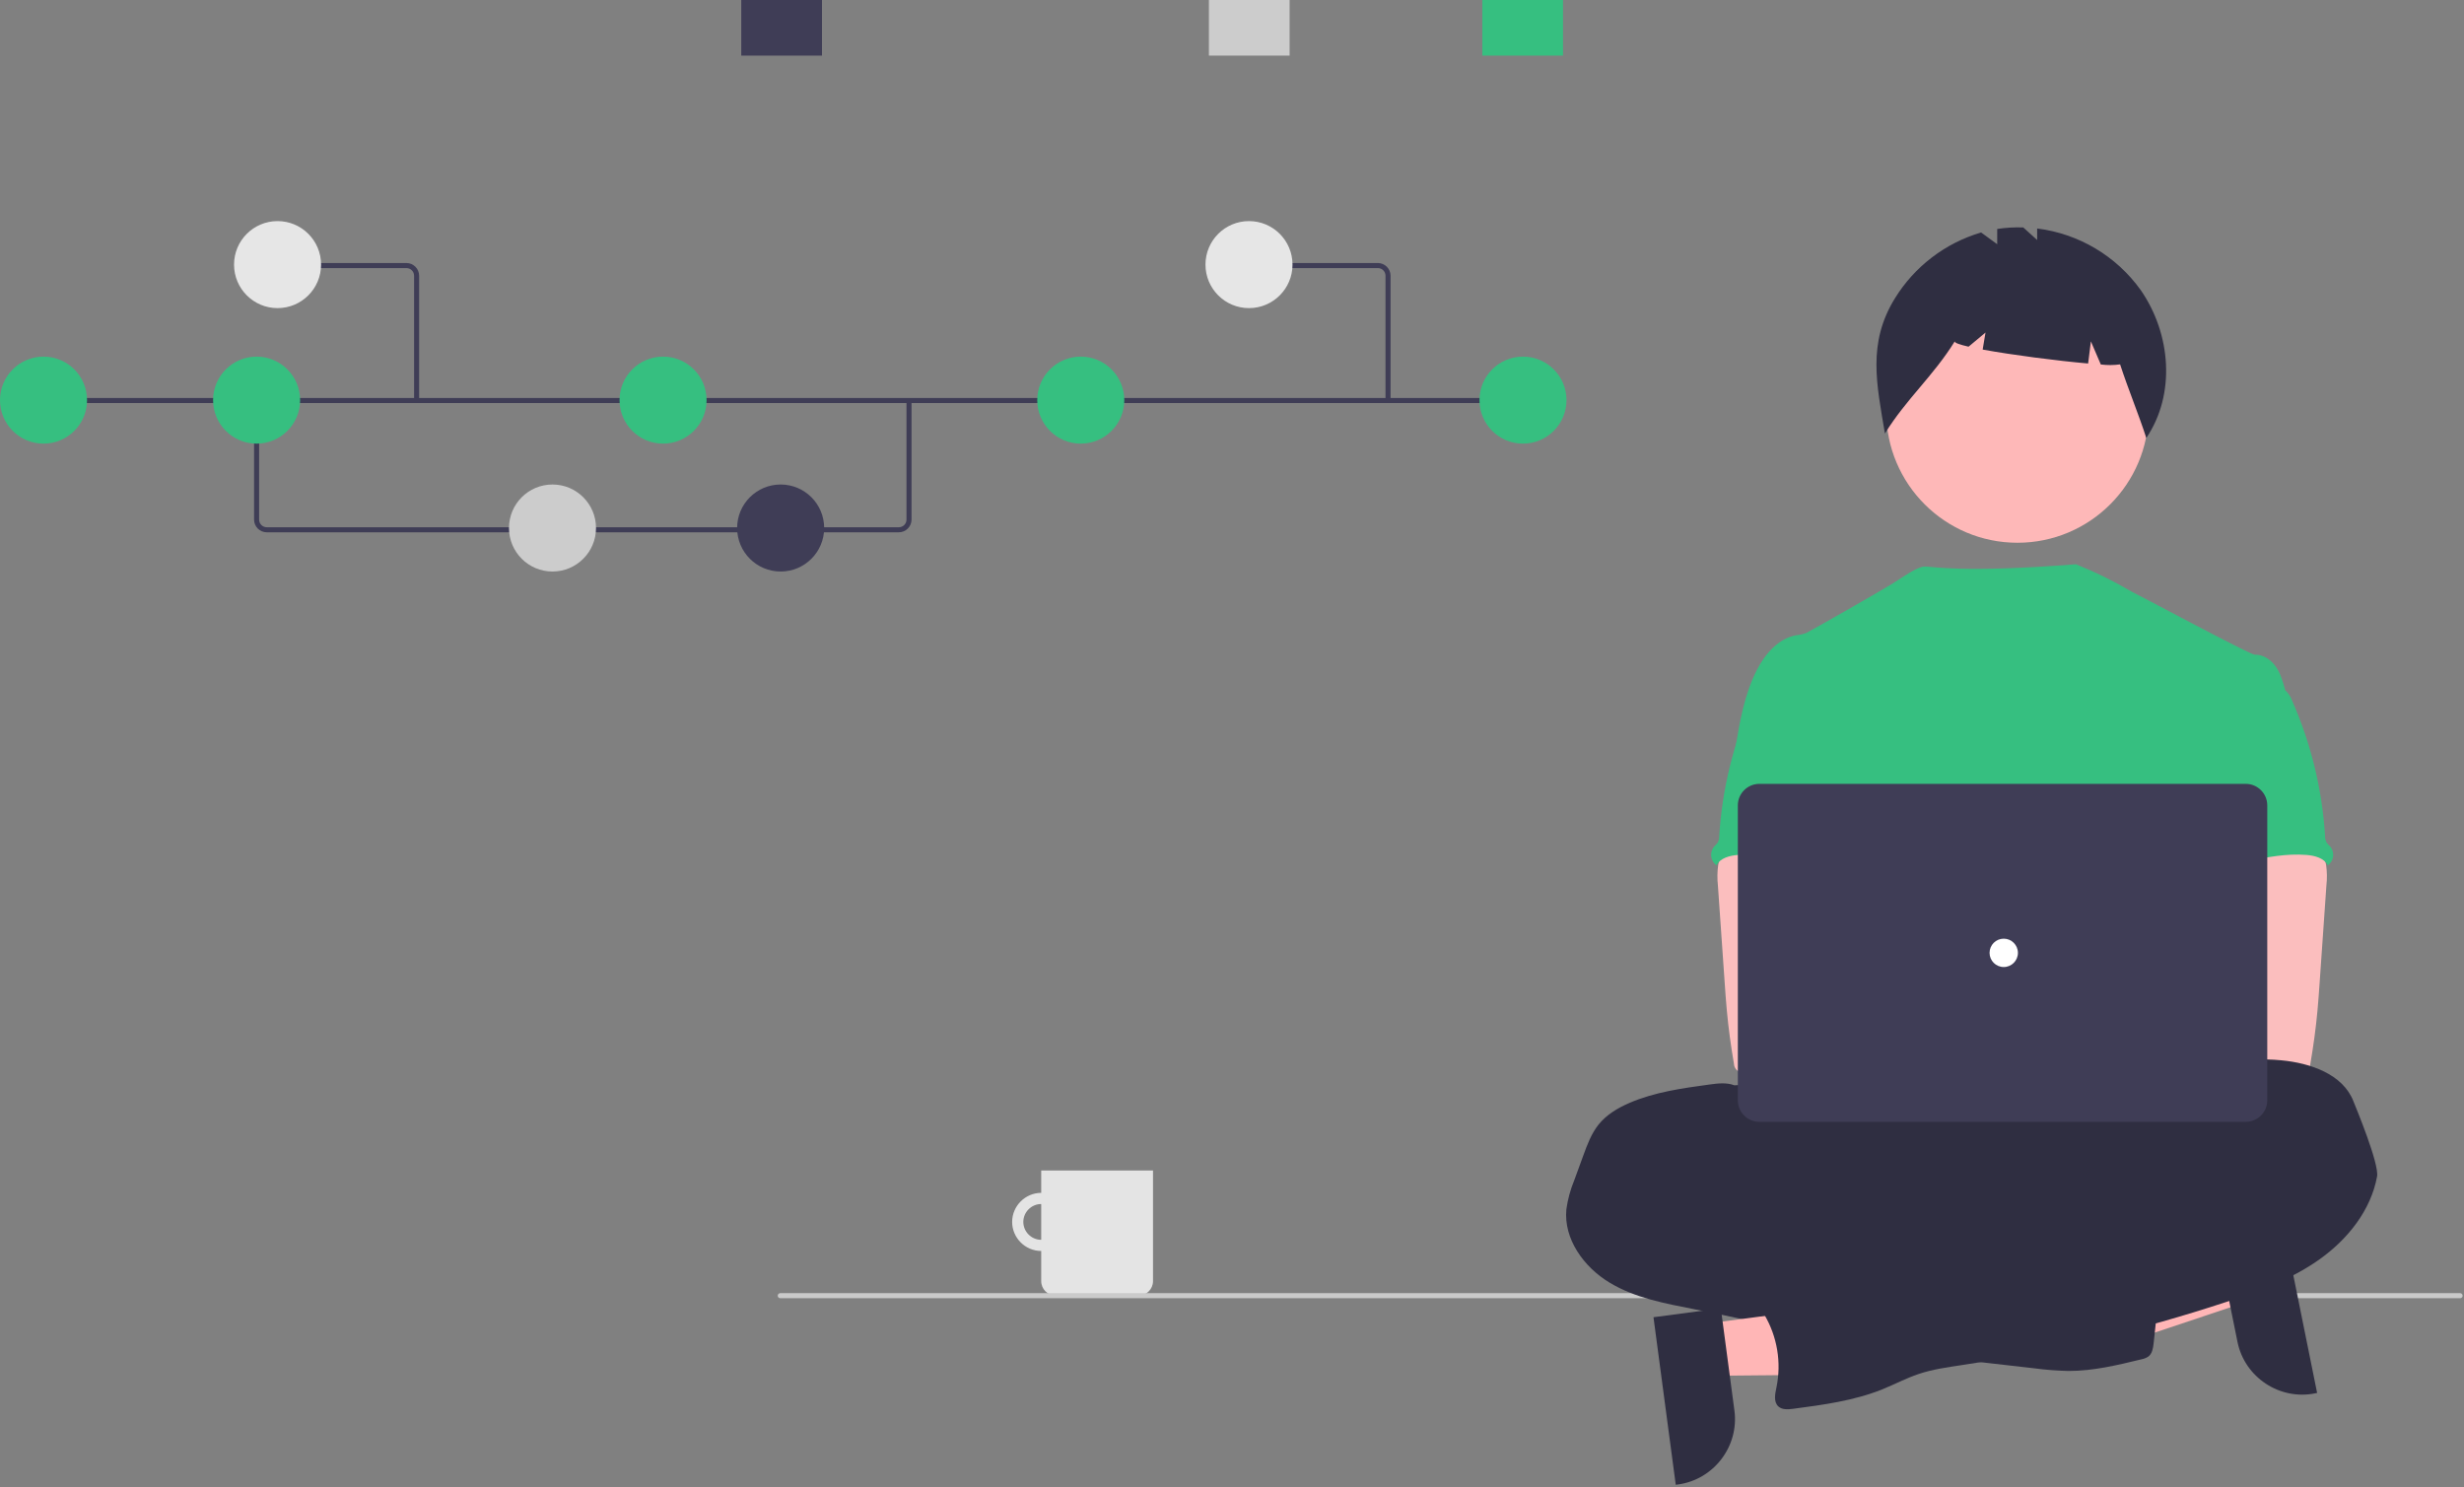 <?xml version="1.0" encoding="UTF-8" standalone="no"?>
<!DOCTYPE svg PUBLIC "-//W3C//DTD SVG 1.1//EN" "http://www.w3.org/Graphics/SVG/1.1/DTD/svg11.dtd">
<svg width="100%" height="100%" viewBox="0 0 974 588" version="1.1" xmlns="http://www.w3.org/2000/svg" xmlns:xlink="http://www.w3.org/1999/xlink" xml:space="preserve" xmlns:serif="http://www.serif.com/" style="fill-rule:evenodd;clip-rule:evenodd;stroke-linejoin:round;stroke-miterlimit:2;">
    <rect x="0" y="0" width="974" height="588" fill="#808080" stroke="none"/>
    <g id="f9b32178-6d95-472d-b482-6662972666de">
        <g id="f4b94a19-cbe0-459a-95a6-6ea3b3d72055-133" transform="matrix(-1,0,0,1,1086.73,-156.487)">
            <path d="M675.147,628.1C668.843,628.1 663.657,633.287 663.657,639.59C663.657,645.894 668.843,651.08 675.147,651.08C681.45,651.08 686.637,645.894 686.637,639.59C686.637,633.287 681.45,628.1 675.147,628.1ZM675.147,646.661C671.268,646.661 668.076,643.469 668.076,639.59C668.076,635.711 671.268,632.519 675.147,632.519C679.026,632.519 682.218,635.711 682.218,639.59L682.218,639.591C682.218,643.47 679.026,646.661 675.147,646.661L675.147,646.661Z" style="fill:rgb(228,228,228);fill-rule:nonzero;"/>
        </g>
        <g id="abc0e0b3-f22e-4bee-9929-c6879640924e-134" transform="matrix(-1,0,0,1,1086.73,-156.487)">
            <path d="M630.954,619.261L675.147,619.261L675.147,663C675.147,666.159 672.548,668.757 669.39,668.757L636.711,668.757C633.552,668.757 630.954,666.159 630.954,663L630.954,619.261Z" style="fill:rgb(228,228,228);fill-rule:nonzero;"/>
        </g>
    </g>
    <g id="e24b6f19-a0a0-4e73-9cfc-bbb7635ad236-135" transform="matrix(-1,0,0,1,1086.73,-156.487)">
        <path d="M778.403,669.758L114.166,669.758C113.658,669.703 113.269,669.269 113.269,668.758C113.269,668.248 113.658,667.814 114.166,667.758L778.403,667.758C778.91,667.814 779.299,668.248 779.299,668.758C779.299,669.269 778.91,669.703 778.403,669.758Z" style="fill:rgb(202,202,202);fill-rule:nonzero;"/>
    </g>
    <g transform="matrix(-1,0,0,1,973.461,0)">
        <path d="M89.41,494.381L85.302,514.694L161.695,540.208L167.759,510.228L89.41,494.381Z" style="fill:rgb(255,182,182);fill-rule:nonzero;"/>
    </g>
    <g transform="matrix(-1,0,0,1,1086.73,-156.487)">
        <path d="M210.36,647.029L202.268,687.032L202.268,687.034C199.438,701.018 185.603,710.197 171.618,707.369L170.79,707.201L184.038,641.705L210.36,647.029Z" style="fill:rgb(47,46,65);fill-rule:nonzero;"/>
    </g>
    <g id="fd4e5ab9-ffc8-4bbb-9267-3af70c31dae1" transform="matrix(-1,0,0,1,973.461,0)">
        <circle cx="175.979" cy="162.713" r="51.871" style="fill:rgb(254,184,184);"/>
    </g>
    <g id="a8c9bbe2-1461-49cf-8211-f8d251166dc5-136" transform="matrix(-1,0,0,1,1086.73,-156.487)">
        <path d="M337.697,274.45C329.944,261.861 317.798,252.577 303.616,248.398L297.248,253.045L297.248,247.011C293.841,246.49 290.392,246.289 286.948,246.411L281.454,251.382L281.454,246.824C265.016,248.867 250.163,257.702 240.522,271.171C228.591,288.371 226.577,312.3 238.312,329.638C241.533,319.738 245.443,310.449 248.665,300.55C251.196,300.896 253.763,300.908 256.298,300.587L260.217,291.442L261.312,300.2C273.46,299.142 291.478,296.818 302.994,294.689L301.874,287.97L308.574,293.553C312.102,292.741 314.197,292.004 314.024,291.441C322.589,305.249 333.071,314.068 341.635,327.876C344.888,308.406 348.632,292.217 337.697,274.45Z" style="fill:rgb(47,46,65);fill-rule:nonzero;"/>
    </g>
    <g id="f6be96d1-713f-4c17-812c-ecd79c56fe95" transform="matrix(-1,0,0,1,973.461,0)">
        <ellipse cx="192.856" cy="464.787" rx="133.56" ry="37.359" style="fill:rgb(47,46,65);"/>
    </g>
    <g transform="matrix(-1,0,0,1,1086.73,-156.487)">
        <path d="M400.809,452.588C399.025,441.857 397.185,430.92 392.198,421.253C388.92,414.921 383.717,408.887 376.703,407.635C375.321,407.512 373.963,407.198 372.668,406.701C370.613,405.711 342.995,389.945 338.605,387.199C334.836,384.842 328.886,380.477 325.886,380.477C322.868,380.411 311.295,383.104 266.126,379.573C258.528,382.623 251.17,386.241 244.116,390.395C243.97,390.299 197.234,415.396 195.478,415.33C192.153,415.19 189.062,417.319 187.156,420.001C185.25,422.682 184.356,426.001 183.42,429.21C193.628,451.943 202.968,474.705 213.177,497.438C213.655,498.294 213.909,499.257 213.915,500.238C213.71,501.255 213.275,502.213 212.645,503.038C207.639,511.08 207.798,521.195 208.345,530.647C208.892,540.099 209.569,550.083 205.345,558.555C204.196,560.881 202.702,563.01 201.609,565.336C199.05,570.604 198.125,587.453 199.62,593.113L386.886,598.477C382.86,587.409 400.809,452.588 400.809,452.588Z" style="fill:rgb(54,191,128);fill-rule:nonzero;"/>
    </g>
    <g id="eb41f72e-aba6-4a16-bf55-c7027d2f1a4b-137" transform="matrix(-1,0,0,1,1086.73,-156.487)">
        <path d="M167.233,498.445C166.859,501.148 166.821,503.887 167.121,506.599L169.805,545.145C170.057,548.778 170.305,552.402 170.646,556.026C171.29,563.059 172.252,570.036 173.446,577.003C173.501,579.049 175.229,580.688 177.275,580.636C189.09,583.136 201.297,583.036 213.355,582.355C231.755,581.328 278.829,579.385 281.705,575.649C284.581,571.913 282.905,565.87 279.155,562.849C275.405,559.828 213.284,552.463 213.284,552.463C213.891,547.653 215.722,543.123 217.459,538.556C220.579,530.456 223.493,522.09 223.549,513.413C223.605,504.736 220.336,495.613 213.228,490.642C207.381,486.561 199.853,485.804 192.728,485.972C187.544,486.121 178.587,484.879 173.852,486.906C170.105,488.556 167.933,494.776 167.233,498.445Z" style="fill:rgb(251,190,190);fill-rule:nonzero;"/>
    </g>
    <g id="a363f2f7-2464-40a1-ad01-344825aa0b75-138" transform="matrix(-1,0,0,1,1086.73,-156.487)">
        <path d="M401.141,585.578C404.251,584.392 407.679,584.821 411.013,585.27C421.745,586.736 432.635,588.24 442.582,592.527C447.252,594.527 451.698,597.197 454.855,601.127C457.655,604.667 459.291,609.001 460.842,613.269L464.429,623.095C465.954,626.787 467.005,630.656 467.558,634.611C468.679,646.37 460.637,657.456 450.522,663.565C440.407,669.674 428.499,671.849 416.898,674.128C405.297,676.407 393.651,678.928 382.098,681.6C376.709,682.999 371.242,684.075 365.725,684.822C353.359,686.222 340.433,684.159 328.683,688.25C324.013,689.885 319.427,692.313 314.583,693.443C311.363,694.121 308.107,694.617 304.832,694.928L282.594,697.468C278.072,698.073 273.519,698.422 268.958,698.514C259.245,698.514 249.69,696.214 240.258,693.914C239.255,693.738 238.301,693.353 237.458,692.784C235.964,691.607 235.637,689.524 235.422,687.638C234.469,679.288 233.636,670.929 232.922,662.561C232.698,659.843 232.53,656.901 234.015,654.613C235.883,651.813 239.526,650.933 242.851,650.391C256.95,648.085 271.233,647.094 285.516,647.43C290.942,642.004 299.89,641.976 306.998,639.024C309.613,637.824 312.143,636.447 314.573,634.905C327.286,627.488 341.495,622.998 356.163,621.764C359.035,621.677 361.889,621.27 364.672,620.55C370.172,618.841 375.189,614.189 380.839,615.329C381.539,613.396 382.025,610.808 383.639,609.482C384.439,608.8 385.432,608.343 386.17,607.614C387.73,606.036 387.87,603.551 387.636,601.347C387.402,599.143 386.879,596.883 387.449,594.734C387.686,593.921 388.035,593.145 388.486,592.427C391.278,587.595 395.509,585.111 401.141,585.578Z" style="fill:rgb(47,46,65);fill-rule:nonzero;"/>
    </g>
    <g id="b53ad979-99f4-4c6e-a0f8-957060c42096-139" transform="matrix(-1,0,0,1,1086.73,-156.487)">
        <path d="M182.88,429.901C181.97,430.854 181.265,431.982 180.807,433.217C173.257,450.232 168.798,468.456 167.638,487.033C167.658,487.939 167.449,488.836 167.031,489.639C166.618,490.174 166.158,490.671 165.658,491.124C164.873,492.054 164.443,493.232 164.443,494.449C164.443,495.967 165.114,497.411 166.274,498.39C166.359,498.462 166.446,498.53 166.536,498.596C168.077,495.696 171.766,494.748 175.045,494.496C190.745,493.254 206.081,500.558 221.828,500.007C220.717,496.168 219.119,492.479 218.213,488.594C214.206,471.343 224.2,452.561 218.073,435.945C216.849,432.62 214.804,429.351 211.582,427.894C210.248,427.356 208.851,426.987 207.426,426.794C203.447,426.075 195.526,423.002 191.679,424.235C190.259,424.693 189.699,426.028 188.522,426.835C186.734,427.977 184.362,428.397 182.88,429.901Z" style="fill:rgb(54,191,128);fill-rule:nonzero;"/>
    </g>
    <g id="a1197c30-bfd4-4098-bcf9-2468e7a33bf1-140" transform="matrix(-1,0,0,1,1086.73,-156.487)">
        <path d="M400.921,486.906C396.186,484.879 387.229,486.121 382.045,485.972C374.92,485.804 367.392,486.561 361.545,490.642C354.437,495.613 351.168,504.736 351.224,513.413C351.28,522.09 354.194,530.456 357.314,538.556C359.051,543.123 360.882,547.653 361.489,552.463C361.489,552.463 299.368,559.828 295.618,562.849C291.868,565.87 290.192,571.913 293.068,575.649C295.944,579.385 385.683,583.136 397.498,580.636C399.544,580.688 401.271,579.049 401.327,577.003C402.521,570.036 403.483,563.059 404.127,556.026C404.468,552.402 404.716,548.778 404.968,545.145L407.652,506.599C407.951,503.887 407.913,501.148 407.54,498.445C406.84,494.776 404.668,488.556 400.921,486.906Z" style="fill:rgb(251,190,190);fill-rule:nonzero;"/>
    </g>
    <g id="ebe46053-6aac-4aa7-8615-21a6fa79538d-141" transform="matrix(-1,0,0,1,1086.73,-156.487)">
        <path d="M386.251,426.835C385.074,426.028 384.514,424.693 383.094,424.235C379.247,423.002 371.326,426.075 367.347,426.794C365.921,426.987 364.525,427.356 363.191,427.894C359.969,429.351 357.924,432.62 356.7,435.945C350.573,452.561 360.567,471.343 356.56,488.594C355.654,492.479 354.056,496.168 352.945,500.007C368.692,500.558 384.028,493.254 399.728,494.496C403.007,494.748 406.696,495.696 408.237,498.596C408.326,498.53 408.413,498.462 408.498,498.39C409.659,497.411 410.329,495.967 410.329,494.449C410.329,493.232 409.899,492.054 409.115,491.124C408.614,490.671 408.154,490.174 407.742,489.639C407.323,488.836 407.114,487.939 407.135,487.033C405.975,468.456 401.515,450.232 393.966,433.217C393.508,431.982 392.802,430.854 391.893,429.901C390.411,428.397 388.039,427.977 386.251,426.835Z" style="fill:rgb(54,191,128);fill-rule:nonzero;"/>
    </g>
    <g transform="matrix(-1,0,0,1,973.461,0)">
        <path d="M299.243,523.378L296.513,543.921L215.975,543.166L220.005,512.846L299.243,523.378Z" style="fill:rgb(255,182,182);fill-rule:nonzero;"/>
    </g>
    <g transform="matrix(-1,0,0,1,1086.73,-156.487)">
        <path d="M433.122,677.272L424.318,743.513L423.481,743.401C409.337,741.521 399.246,728.336 401.124,714.193L401.124,714.191L406.502,673.734L433.122,677.272Z" style="fill:rgb(47,46,65);fill-rule:nonzero;"/>
    </g>
    <g id="a0b0f7ea-4ed9-4447-aa64-e2335b2c3196-142" transform="matrix(-1,0,0,1,1086.73,-156.487)">
        <path d="M223.039,595.974C223.039,596.908 221.573,595.974 221.439,594.974C220.412,587.418 214.415,581.188 207.429,578.162C200.443,575.136 192.485,574.977 184.92,575.696C173.479,576.779 160.636,581.16 156.452,591.854C155.462,594.354 146.188,616.614 147.093,621.62C149.531,634.976 158.665,646.399 169.733,654.31C180.801,662.221 193.733,666.947 206.633,671.21C240.739,682.459 275.731,690.816 311.24,696.194C316.993,697.063 322.803,697.866 328.313,699.715C333.244,701.368 337.858,703.843 342.678,705.786C353.886,710.286 365.944,711.894 377.889,713.473C379.925,713.735 382.26,713.921 383.764,712.539C385.707,710.739 385.064,707.598 384.511,705.011C382.484,695.177 384.186,684.933 389.284,676.282C391.284,672.92 393.884,669.473 393.506,665.582C393.058,661.043 388.537,657.83 384.035,657.101C379.533,656.372 374.957,657.447 370.435,658.035C368.885,658.391 367.261,658.23 365.812,657.577C365.14,657.124 364.531,656.584 364,655.971C357.628,649.825 347.959,648.473 340.146,652.637C338.474,653.571 335.946,651.488 334.206,650.704L314.564,641.812C291.999,631.604 269.322,621.348 245.449,614.885C243.544,614.511 241.733,613.758 240.125,612.671C238.939,611.737 238.089,610.471 236.996,609.43C234.614,607.179 231.296,606.282 228.441,604.685C225.586,603.088 222.385,599.177 223.039,595.974Z" style="fill:rgb(47,46,65);fill-rule:nonzero;"/>
    </g>
    <g transform="matrix(-1,0,0,1,973.461,0)">
        <circle cx="160.617" cy="411.99" r="14" style="fill:rgb(251,190,190);"/>
    </g>
    <g transform="matrix(-1,0,0,1,973.461,0)">
        <circle cx="191.617" cy="411.99" r="14" style="fill:rgb(251,190,190);"/>
    </g>
    <g transform="matrix(-1,0,0,1,1086.73,-156.487)">
        <path d="M391.305,600.024L198.966,600.024C194.321,600.019 190.501,596.199 190.496,591.555L190.496,474.868C190.501,470.224 194.321,466.404 198.966,466.398L391.305,466.398C395.949,466.404 399.769,470.224 399.775,474.868L399.775,591.555C399.769,596.199 395.949,600.019 391.305,600.024Z" style="fill:rgb(63,61,86);fill-rule:nonzero;"/>
    </g>
    <g id="e793da3b-cee2-4a15-ae11-6dab45a6c728" transform="matrix(-1,0,0,1,973.461,0)">
        <circle cx="181.399" cy="376.724" r="5.604" style="fill:white;"/>
    </g>
    <g transform="matrix(-1,0,0,1,1086.73,-156.487)">
        <path d="M981.299,366.94L731.406,366.94C728.664,366.937 726.409,364.681 726.406,361.94L726.406,314.84L728.406,314.84L728.406,361.94C728.408,363.585 729.761,364.938 731.406,364.94L981.299,364.94C982.944,364.938 984.297,363.585 984.299,361.94L984.299,314.51L986.299,314.51L986.299,361.94C986.296,364.681 984.04,366.937 981.299,366.94Z" style="fill:rgb(63,61,86);fill-rule:nonzero;"/>
    </g>
    <g transform="matrix(-1,0,0,1,973.461,0)">
        <rect x="371.397" y="157.352" width="587.22" height="2" style="fill:rgb(63,61,86);"/>
    </g>
    <g id="a67a4451-c7cc-402c-b29d-5a705f3c9418" transform="matrix(-1,0,0,1,973.461,0)">
        <circle cx="371.439" cy="158.196" r="17.202" style="fill:rgb(54,191,128);"/>
    </g>
    <g id="abdb3fbf-f68e-433e-a33f-153626b38c76" transform="matrix(-1,0,0,1,973.461,0)">
        <circle cx="546.244" cy="158.196" r="17.202" style="fill:rgb(54,191,128);"/>
    </g>
    <g id="ac293633-0933-4e21-a8aa-bc27ca4fbccc" transform="matrix(-1,0,0,1,973.461,0)">
        <circle cx="664.876" cy="208.757" r="17.202" style="fill:rgb(63,61,86);"/>
    </g>
    <g id="a0cd768d-b738-4d4b-9ab3-78ab535c7573" transform="matrix(-1,0,0,1,973.461,0)">
        <circle cx="755.063" cy="208.757" r="17.202" style="fill:rgb(204,204,204);"/>
    </g>
    <g id="b9eb3d2e-31e0-4fe2-be5c-79abb86bc227" transform="matrix(-1,0,0,1,973.461,0)">
        <circle cx="711.36" cy="158.196" r="17.202" style="fill:rgb(54,191,128);"/>
    </g>
    <g id="aa04baac-fce0-420a-b86a-4a97f3079928" transform="matrix(-1,0,0,1,973.461,0)">
        <circle cx="956.259" cy="158.196" r="17.202" style="fill:rgb(54,191,128);"/>
    </g>
    <g id="e92cf92c-058e-415c-ba96-766a57ee18d9" transform="matrix(-1,0,0,1,973.461,0)">
        <circle cx="872.029" cy="158.196" r="17.202" style="fill:rgb(54,191,128);"/>
    </g>
    <g id="ac5bf8cc-574d-4509-9338-881c836fd832" transform="matrix(-1,0,0,1,973.461,0)">
        <rect x="648.539" y="0" width="31.906" height="21.99" style="fill:rgb(63,61,86);"/>
    </g>
    <g id="ad5a043d-52f1-4931-b771-e4991ef7f7f7" transform="matrix(-1,0,0,1,973.461,0)">
        <rect x="355.612" y="0" width="31.906" height="21.99" style="fill:rgb(54,191,128);"/>
    </g>
    <g id="e5d95e83-bdd9-4322-95a9-5a9c4b449a8f" transform="matrix(-1,0,0,1,973.461,0)">
        <rect x="463.685" y="0" width="31.906" height="21.99" style="fill:rgb(204,204,204);"/>
    </g>
    <g transform="matrix(-1,0,0,1,1086.73,-156.487)">
        <path d="M538.051,315.84C537.503,315.84 537.051,315.388 537.051,314.84L537.051,265.477C537.055,262.736 539.31,260.48 542.051,260.477L590.726,260.477C591.275,260.477 591.726,260.929 591.726,261.477C591.726,262.026 591.275,262.477 590.726,262.477L542.051,262.477C540.406,262.479 539.053,263.832 539.051,265.477L539.051,314.84C539.051,315.388 538.6,315.84 538.051,315.84Z" style="fill:rgb(63,61,86);fill-rule:nonzero;"/>
    </g>
    <g id="b0a7c1c1-8f27-441f-a84a-e44462cc473e" transform="matrix(-1,0,0,1,973.461,0)">
        <circle cx="479.744" cy="104.616" r="17.202" style="fill:rgb(230,230,230);"/>
    </g>
    <g transform="matrix(-1,0,0,1,1086.73,-156.487)">
        <path d="M923.051,314.84L921.051,314.84L921.051,265.477C921.055,262.736 923.31,260.48 926.051,260.477L974.726,260.477L974.726,262.477L926.051,262.477C924.406,262.479 923.053,263.832 923.051,265.477L923.051,314.84Z" style="fill:rgb(63,61,86);fill-rule:nonzero;"/>
    </g>
    <g id="b3140cf1-cdb8-48ff-81af-ce41ed4f5739" transform="matrix(-1,0,0,1,973.461,0)">
        <circle cx="863.744" cy="104.616" r="17.202" style="fill:rgb(230,230,230);"/>
    </g>
</svg>
